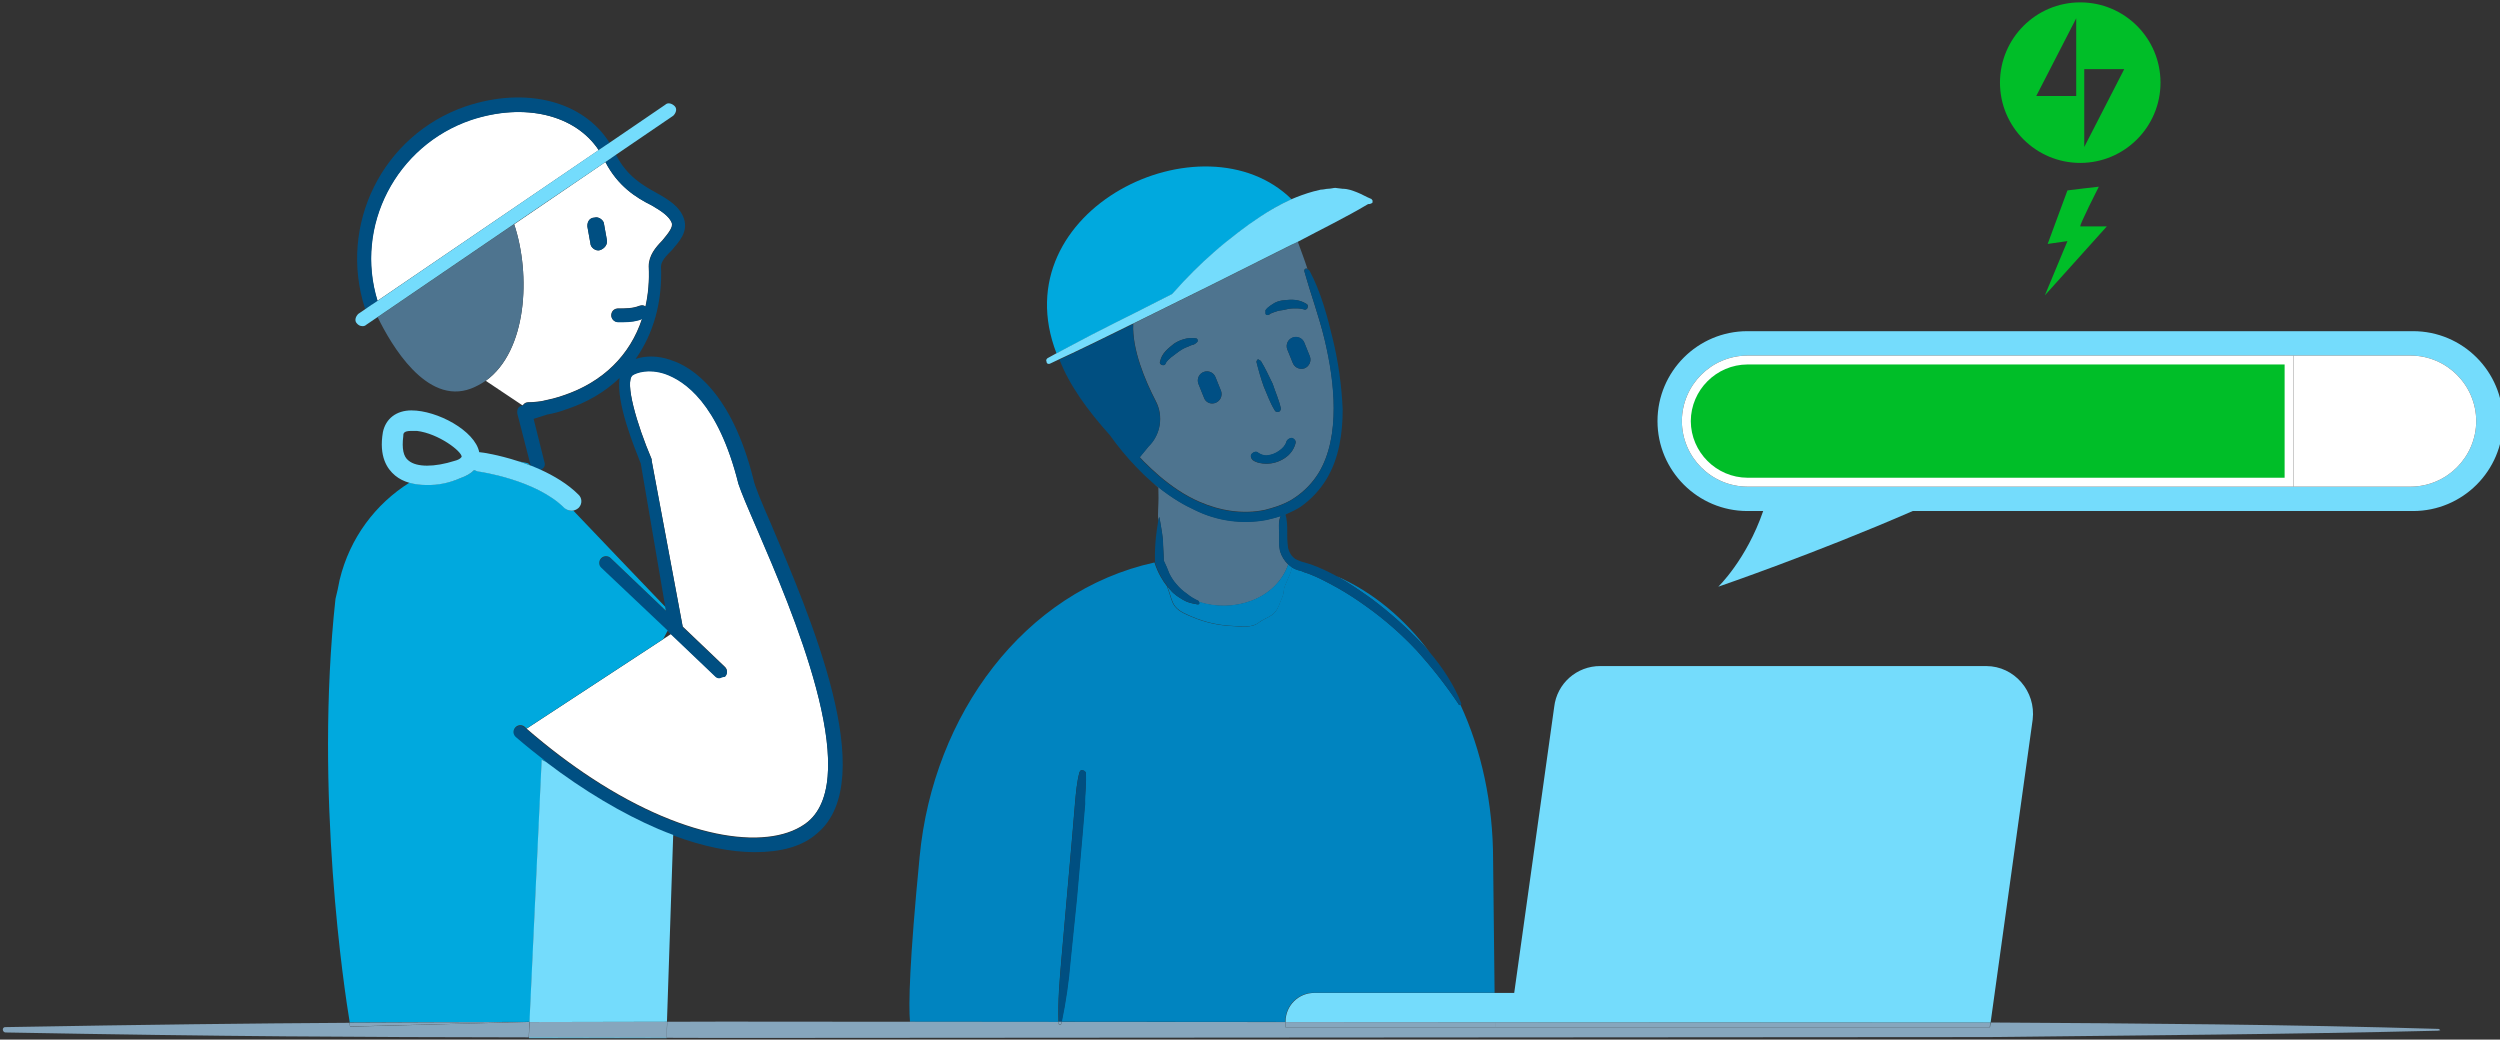 <svg id="youre_almost_there" xmlns="http://www.w3.org/2000/svg" viewBox="0 0 1681.9 699.4"><rect x="0" y="0" width="1681.9" height="699.4" fill="#333333" stroke="none"/><style>.st0{fill:none}.st1{fill:#fff}.st2{fill:#4e748f}.st3{fill:#004f82}.st4{fill:#0084c0}.st5{fill:#004f84}.st6{fill:#00a9de}.st7{fill:#004f81}.st8{fill:#86a6bd}.st9{fill:#74dcfc}.st10{fill:#00be28}</style><title>jetpack-youAreAlmostThere</title><path class="st0" d="M416.7 254.1c-9.7 9.3-21.8 16.5-35.9 21.1-4.2 1.6-8.5 2.7-12.8 3.5l-9.1 2.9 7.3 29.2c.8 2.4-.6 4.2-2.8 5.2 9.3 4.2 18.5 9.6 25.6 16.8 2.5 2.2 2.8 6.1.5 8.6-.2.2-.3.4-.5.5-.9.9-2.1 1.5-3.4 1.7l28.9 30.3 32.9 34.4-16.4-96.7c-4.4-11.1-16.7-40.9-14.3-57.5zM352.9 687.6h3.3v-.1l-3.3.1zM280.3 289.8h-3.7c-5.5 0-5.5 1.8-5.5 3.6-.9 8.2 0 13.7 3.6 16.4 5.5 4.6 17.4 4.6 31.1 0 3.6-.9 4.6-2.7 4.6-2.7.1-3.6-15.5-15.5-30.1-17.3zM864.8 346.1zM449 424.3l-3 5.8 5.4-3.5z"/><path class="st1" d="M316.8 80.6c-50.3 17.1-78.6 71.3-62.9 121.8L402.8 101c-15.7-23.7-49.7-32.2-86-20.4zM355.2 270.6c3 0 5.9-.3 8.8-.7l8-1.8c2.3-.6 4.6-1.3 6.9-2.1 26.7-8.9 45-27.1 53-51.6-2.9 1.5-7.9 2.2-12.8 2.2h-3.6c-2.5-.1-4.5-2.3-4.3-4.8.1-2.4 2-4.2 4.3-4.3 5.5 0 10 0 14.6-1.8 1.8-.6 3.1-.4 4.1.5 1.9-8.4 2.7-17.4 2.2-27 0-7.3 4.6-12.8 9.1-17.4 4.6-5.5 7.3-9.1 6.4-11.9-1.8-4.6-7.3-8.2-13.7-11.9-10.5-5.1-22.6-13-30.9-29l-61.4 41.9c11.4 34.1 8.7 85.3-19.1 105.3l24.7 16.5h.2c.8-1.3 2-2.1 3.5-2.1zM400 146.4c2.7-.9 6.4 1.8 6.4 4.6l1.8 10c.9 3.6-1.8 6.4-4.6 7.3s-6.4-1.8-6.4-4.6l-1.8-10c-.9-3.7.9-7.3 4.6-7.3z"/><path class="st2" d="M860.5 363.8v-5.5c0-3.5-.6-7.7 1.1-11.2-3.2 1.1-6.4 1.9-9.6 2.6-16.4 3-33.3.7-48.2-6.7-3.6-1.7-7.1-3.5-10.6-5.6-4.8-2.9-9.5-6.2-13.9-9.7-1-.8-2.1-1.7-3.1-2.5 1 .9 2 1.9 3.1 2.9 0 2.4.1 4.7.1 7.1 0 4.9-.6 10.4-.2 15.4.3-1.7.6-2.8.8-2.5 0-.1 1.8 9.7 2.4 15.2 0 4.9.6 9.8.6 15.3v-1.2c1.2 2.4 2.4 5.5 3.7 8.6 1.3 2.7 2.9 5.1 4.9 7.3 1.9 2.3 4.2 4.4 6.7 6.1 2.4 2 5.1 3.6 7.9 4.9.2.2.3.4.4.7 22.7 7.4 51.6-1.1 60.1-25.2-2.6-2.5-4.5-5.6-5.5-9-.5-2.5-.7-4.7-.7-7zM864.8 346.1c.3-.1.8-.4 1.4-.8-.5.2-1 .4-1.6.6.2.1.2.1.2.2z"/><path class="st2" d="M891.1 228.2c-3.7-15.3-9.2-29.9-13.4-45.2-.6-1.2 0-2.4 1.2-2.4.3.1.5.2.7.3-1.7-5.4-4.7-13.3-6.5-18.3-1.4.7-2.7 1.4-4 2.1l-53.7 26.9-53 26.2c-.8 17.1 7.8 37.7 15.2 52 5.3 10.1 3.3 22.5-4.9 30.5l-5.9 7.2c1 1 1.9 2.1 2.9 3.1 3.2 3.2 6.6 6.3 10 9.3 8.3 7.1 17.3 13.3 27.2 17.6 14 6.1 29.3 8.6 44 5.5 2.7-.7 5.3-1.4 7.9-2.3 4.6-1.6 9-3.5 12.8-6.3 6.1-4.2 11.3-9.6 15.3-15.9 7.9-12.8 10.4-28.7 10.4-44s-2.5-31-6.2-46.3zm-39.7-19.5c1.8-2.4 4.3-3.7 6.1-4.9 2.1-1.1 4.4-1.7 6.7-1.8 4.9-.6 9.8-.6 14.7 2.4 1.2.6 1.2 1.8.6 3.1-.6.6-1.2 1.2-2.4.6-1.8-.5-3.6-.7-5.5-.6-2.1-.1-4.1.1-6.1.6-1.8.6-4.3.6-6.1 1.2-1.7.5-3.3 1.1-4.9 1.8l-.6.6c-1.2.6-2.4 0-2.4-.6l-.1-2.4zm-4.9 33c.6.6 1.2.6 1.8 1.2 3 4.9 5.5 10.4 7.9 15.3 1.8 5.5 4.3 11 5.5 16.5 0 1.2-.6 2.4-1.8 2.4s-1.8 0-2.4-1.2c-3-4.9-4.9-10.4-7.3-15.9-1.9-5.4-3.5-10.9-4.9-16.5 0-.6.6-1.8 1.2-1.8zm-36.6 8.5c3.2-1.2 6.8.5 7.9 3.7l3.7 9.2c1.1 3.2-.5 6.7-3.7 7.9-.2.1-.4.2-.6.2-3.1 1-6.4-.8-7.3-3.9l-3.7-9.2c-1.2-3.2.5-6.7 3.7-7.9zm-29.4-7.3c1.2-5.5 5.5-8.6 9.2-11.6 2.1-1.4 4.3-2.4 6.7-3.1 2.6-.8 5.3-1 7.9-.6 1.2 0 1.8 1.2 1.2 2.4-.7.8-1.5 1.4-2.4 1.8-1.2 0-3 1.2-4.9 1.8-2 .8-3.8 1.8-5.5 3.1-1.8 1.2-3 2.4-4.9 3.7-1.2 1.2-3 2.4-3.7 4.3-.6 1.2-1.8 1.2-3 .6-.6-.6-1.2-1.2-.6-2.4zm91 55.6c-1.1 4.1-3.8 7.5-7.3 9.8-3.6 2.4-7.9 3.7-12.2 3.7-3.1 0-6.7-.6-9.2-2.4-1.2-1.2-1.8-3-.6-4.3s3-1.8 4.3-.6c1.6 1.1 3.5 1.8 5.5 1.8 3.1-.2 6-1.2 8.5-3.1 2.5-1.8 4.3-3.7 4.9-6.1.6-1.8 3-3 4.3-2.4s2.4 1.7 1.8 3.6zm6.1-50.7c-3.2 1.1-6.7-.5-7.9-3.7L866 235c-1.2-3.2.5-6.8 3.7-7.9s6.8.5 7.9 3.7l3.7 9.2c1.1 3-.5 6.5-3.7 7.8zM864.7 346l.1.1-.1-.1zM258.5 210.4l-4.4 3c9 18.5 32.8 59.4 62.8 48 3.6-1.4 6.9-3.2 9.9-5.3 27.8-20 30.5-71.2 19.1-105.3l-87.4 59.6zM250.2 204.8v.1h.1l2.7-1.8-2.8 1.7z"/><path class="st1" d="M509.6 356.4c-6.4-14.6-11-25.6-12.8-31.1-13.7-54.8-36.5-69.4-49.3-74-11-3.6-19.2-.9-21.9.9-5.5 4.6 2.7 32.9 12.8 56.6v.9l20.9 111.8 28.4 27.1c1.8 1.7 1.8 4.5.2 6.2l-.2.2c-1.8 0-2.8.9-3.6.9-1 .1-2-.2-2.7-.9l-29.9-28.5-5.3 3.5-91.9 60.2c14.9 12.9 29.5 23.9 43.7 33.2 65.9 43.2 121.6 48.8 145.5 29.4 37.3-31.1-11.1-143.4-33.9-196.4z"/><path class="st3" d="M402.8 101l4.3-2.9 3-2c-17.6-28-56.1-38.2-96.9-24.5-55.7 19.2-85.9 79.5-67.6 136.1l1.5-.4 3.2-2.2v-.1l2.8-1.7 1-.7C238.4 152.1 266.6 97.9 317 80.8c36.1-12 70.1-3.5 85.8 20.2zM518.8 352.7c-6.4-14.6-11-25.6-11.9-30.1-14.6-58.5-41.1-75.8-55.7-80.4-8.9-3.2-17.4-2.8-23.6-.7 12-16.9 18.1-38.3 17.1-62.2 0-3.7 3.7-7.4 7.3-11 4.6-5.5 11-11.9 8.2-21-2.7-8.2-10.1-12.8-18.3-17.4-9.7-5.3-20.2-11.5-27.5-25.8l-3 2.1-4.1 2.8c8.3 16.1 20.5 23.9 31.1 29.2 6.4 3.7 11.9 7.3 13.7 11.9.9 2.7-1.8 6.4-6.4 11.9-4.6 4.6-9.1 10-9.1 17.4.4 9.6-.4 18.6-2.2 27-1-.9-2.4-1.1-4.1-.5-4.6 1.8-9.1 1.8-14.6 1.8-2.4.1-4.2 2-4.3 4.3-.1 2.5 1.8 4.7 4.3 4.8h3.6c5 0 9.9-.7 12.8-2.2-8 24.4-26.3 42.6-53 51.6-2.4.8-4.7 1.5-6.9 2.1l-8 1.8c-2.9.5-5.8.7-8.8.7-1.5.1-2.8.9-3.6 2h-.2c-2.9.7-3.8 2-3.6 5.3l9.1 35.4c2.1.8 4.3 1.7 6.4 2.7 2.3-1 3.6-2.7 2.8-5.2l-7.3-29.2 9.1-2.9c4.4-.8 8.7-1.9 12.8-3.5 14.1-4.6 26.2-11.8 35.9-21.1-2.4 16.7 9.9 46.4 14.3 57.6l16.5 96.6.5 2.7-37-35.3-.2-.2c-1.8-1.7-4.7-1.6-6.4.2-1.7 1.8-1.6 4.7.2 6.4l44.4 42.3 2.4 2.3 29.9 28.5c.7.7 1.7 1 2.7.9.9 0 1.8-.9 3.6-.9l.2-.2c1.7-1.8 1.6-4.6-.2-6.2l-28.4-27.1-20.9-111.8v-.9c-10.1-23.7-18.3-52.1-12.8-56.6 2.7-1.8 10.9-4.6 21.9-.9 12.8 4.6 35.6 19.2 49.3 74 1.8 5.5 6.4 16.4 12.8 31.1 22.8 53 71.2 165.3 33.8 196.4-23.9 19.4-79.6 13.8-145.5-29.4-14.2-9.3-28.8-20.3-43.7-33.2-.5-.5-1.1-.9-1.6-1.4-2-1.4-4.7-1-6.2.9-1.6 2-1.2 4.8.7 6.4 6.7 5.8 13.5 11.2 20.2 16.4 25.8 19.7 51.5 34.9 75.7 45.2 3.4 1.4 6.8 2.8 10.1 4 19.8 7.4 38.4 11.2 54.7 11.2 17.4 0 32-3.7 42.1-12.8 42.9-36.1-5.6-147.5-31.1-207.8z"/><path class="st3" d="M400 146.4c-3.7 0-5.5 3.6-4.6 7.3l1.8 10c0 2.7 3.6 5.5 6.4 4.6s5.5-3.7 4.6-7.3l-1.8-10c0-2.8-3.7-5.5-6.4-4.6z"/><path class="st4" d="M714 645.9l3.7-42.1 3.7-42.1 1.8-21.4c.6-6.7 1.2-14 3-20.8.6-1.2 1.2-1.8 2.4-1.2.6 0 1.2.6 1.8 1.2.6 7.3-.6 14-.6 21.4l-1.8 21.4-3.7 42.1-4.3 42.1c-1.1 13.8-3.1 27.4-5.9 40.9l150.6.1v-.1-.5c.1-10.7 8.9-19.2 19.5-19h121.3l-1-89.2c0-38.5-7.9-74.1-21.9-104.4h-.1c-.6 0-1.2 0-1.2-.6-8.5-12.7-17.9-24.7-28.1-36-10.4-11.1-21.8-21.1-34.2-29.9-6.1-4.4-12.4-8.5-18.9-12.2-6.7-3.7-13.4-7.3-20.1-9.8-1.7-.5-3.3-1.1-4.9-1.8-2.2-.4-4.2-1.3-6.1-2.4 0 3.9-5.4 12.2-5.5 16.1-.1 3.1-1.2 4.4-2.2 7.2-1.3 3.5-2.7 6.8-5.6 8.8s-6.2 3.1-9.1 5.3c-4.8 3.7-11.9 2.4-17.5 2.2-9.2-.4-18.3-2.4-26.8-6-3.9-1.6-8.9-3.5-11.8-7.1-2.2-2.7-3-6.8-4.2-10.2-.4-1.2-.9-2.4-1.3-3.6-1.5-1.9-2.8-3.9-4-6-1.8-3.1-3.2-6.4-4.3-9.8v-.1c-87.7 19.3-148.9 102.3-158 197.9-6.9 70.9-7.5 99.8-6.5 111.1l99.9.1c-.5-13.9.7-27.7 1.9-41.6zM957.6 434l4.2 4.8c-17-22.8-38.2-40.5-62.6-51.2 8.2 4.5 15.9 9.8 23.6 15.3 12.5 9.4 24.1 19.8 34.8 31.1z"/><path class="st4" d="M866.7 379.6c-8.5 24.1-37.4 32.7-60.1 25.2.2.4.2.8.2 1.2 0 .6-.6.6-1.2.6-3.7-.6-6.7-1.2-9.8-3.1s-6.1-3.7-8.5-6.7c-.8-.8-1.5-1.7-2.1-2.6.4 1.2.8 2.4 1.3 3.6 1.2 3.4 2 7.5 4.2 10.2 2.9 3.6 7.9 5.4 11.8 7.1 8.5 3.6 17.6 5.6 26.8 6 5.6.2 12.7 1.5 17.5-2.2 2.8-2.2 6.2-3.2 9.1-5.3s4.3-5.3 5.6-8.8c1-2.8 2.1-4.2 2.2-7.2.1-3.9 5.5-12.2 5.5-16.1-1-.6-1.8-1.2-2.5-1.9z"/><path class="st5" d="M817.8 253.9c-1.2-3.2-4.7-4.8-7.9-3.7-3.2 1.1-4.8 4.7-3.7 7.9l3.7 9.2c1 3.1 4.2 4.8 7.3 3.9.2-.1.4-.1.6-.2 3.1-1.3 4.7-4.7 3.7-7.9l-3.7-9.2zM869.7 227c-3.2 1.2-4.8 4.7-3.7 7.9l3.7 9.2c1.2 3.1 4.7 4.8 7.9 3.7 3.1-1.3 4.7-4.7 3.7-7.9l-3.7-9.2c-1.1-3.2-4.7-4.9-7.9-3.7z"/><path class="st6" d="M404.4 375.6c1.7-1.8 4.6-1.9 6.4-.2l.2.2 37 35.3-.5-2.7-32.9-34.4-28.9-30.3c-.4.1-.8.1-1.2.1-1.7 0-3.3-.7-4.6-1.8-19.2-19.2-57.5-24.7-58.4-24.7-.9-.2-1.7-.5-2.4-1-2 2.1-5 4.1-9.4 5.5-7.2 3.2-15 4.7-22.8 4.6-4.1 0-7.9-.5-11.4-1.5-22.8 14.3-40.2 37.2-47 65.4-.9 4.6-1.8 9.1-2.8 12.8-14.3 131.2 6.2 264.8 9.6 285 38.1-.2 75.7-.3 117.8-.4l3.3-.1 8.2-176.4 2.8 1.4c-6.7-5.2-13.5-10.6-20.2-16.4-2-1.6-2.3-4.4-.7-6.4 1.5-1.9 4.2-2.3 6.2-.9.5.5 1.1.9 1.6 1.4l91.9-60.2 3-5.7-44.6-42.2c-1.9-1.7-1.9-4.6-.2-6.4zM355.3 311.7c-2.2-.5-4.4-1-6.6-1.4 2.6.8 5.2 1.8 8 2.8l-1.4-1.4zM710.8 237.8c.2-.1.3-.2.5-.2 2.1-1.1 4.2-2.3 6.3-3.4.6-.3 1.2-.7 1.9-1 10.2-5.4 20.4-10.7 30.7-15.9l8.4-4.2 4.8-2.4 25.2-12.8.6-.6c4.4-5 9-9.9 13.7-14.6 4.4-4.4 9-8.7 13.7-12.8 5.3-4.6 10.8-9.1 16.4-13.4 4.8-3.6 9.7-7.1 14.7-10.5 6.6-4.4 13.4-8.4 20.7-11.6l.6-.3c-59.3-58.4-195.7 6.7-158.2 103.7z"/><path class="st7" d="M961.8 438.8c-1.4-1.6-2.7-3.2-4.2-4.8-10.7-11.3-22.3-21.8-34.8-31.1-7.7-5.5-15.4-10.8-23.6-15.3-5.5-3-11.2-5.7-17.3-7.9-1.8-.6-4.3-1.2-6.1-1.8-1.5-.5-2.9-1.1-4.3-1.8-2.5-1.7-4.2-4.4-4.9-7.3-.5-3.6-.7-7.3-.6-11 0-3.7 0-7.9-1.2-11.6l-.1-.1.1.1c0-.1 0-.1-.1-.1.5-.2 1-.4 1.6-.6 3-1.3 6-2.8 8.9-4.7 6.9-4.9 12.7-11.1 17.1-18.3 8.6-14 11-31.1 11-47-.7-16.1-2.9-32-6.7-47.6-3.7-15.3-7.9-31.2-15.3-45.2v-.1c-.5-.9-.9-1.2-1.7-1.5-.2-.1-.5-.2-.7-.3-1.2 0-1.8 1.2-1.2 2.4 4.3 15.3 9.8 29.9 13.4 45.2 3.6 15.3 6.1 31.1 6.1 46.4s-2.4 31.2-10.4 44c-3.9 6.3-9.1 11.7-15.3 15.9-3.9 2.7-8.3 4.7-12.8 6.3-2.6.9-5.3 1.6-7.9 2.3-14.7 3.1-30 .6-44-5.5-9.9-4.3-18.9-10.5-27.2-17.6-3.5-3-6.8-6.1-10-9.3-1-1-1.9-2.1-2.9-3.1l5.9-7.2c8.2-8 10.2-20.4 4.9-30.5-7.4-14.3-16-34.9-15.2-52l-1.3.6c-2.5 1.2-5 2.5-7.5 3.7-10.7 5.3-21.3 10.4-31.9 15.5-.8.4-1.6.8-2.4 1.1-2.1 1-4.3 2-6.4 3 6.7 17.4 19.3 34.6 33.9 50.8 5.4 7.6 11.4 14.9 18 21.7 3 3.1 6.1 6.2 9.5 9.1l.5.5.3.3c.4.3.8.7 1.2 1 1 .9 2.1 1.7 3.1 2.5 4.4 3.5 9.1 6.8 13.9 9.7 3.4 2.1 7 3.9 10.6 5.6 14.9 7.4 31.9 9.8 48.2 6.7 3.2-.7 6.4-1.6 9.6-2.6-1.6 3.6-1.1 7.7-1.1 11.2v5.5c-.1 2.3.1 4.5.6 6.7 1 3.5 3 6.6 5.5 9 .7.7 1.5 1.4 2.4 2 1.9 1.2 3.9 2 6.1 2.4 1.6.7 3.2 1.3 4.9 1.8 6.7 2.4 13.4 6.1 20.1 9.8 6.5 3.7 12.9 7.8 18.9 12.2 12.4 8.8 23.8 18.8 34.2 29.9 10.2 11.3 19.6 23.3 28.1 36 0 .6.6.6 1.2.6h.1c.5-.1.5-.6.5-1.2-5.1-12.8-12.6-24.1-21.3-34.4zM730.5 519.5c-.6-.6-1.2-1.2-1.8-1.2-1.2-.6-1.8 0-2.4 1.2-1.8 6.8-2.4 14-3 20.8l-1.8 21.4-3.7 42.1-3.7 42.1c-1.2 13.8-2.4 27.7-1.8 41.5h2.1c2.8-13.5 4.8-27.2 5.9-40.9l4.3-42.1 3.7-42.1 1.8-21.4c-.2-7.4 1-14 .4-21.4z"/><path class="st7" d="M857.5 275.9c.6 1.2 1.2 1.2 2.4 1.2s1.8-1.2 1.8-2.4c-1.2-5.5-3.7-11-5.5-16.5-2.4-4.9-4.9-10.4-7.9-15.3-.6-.6-1.2-.6-1.8-1.2-.6 0-1.2 1.2-1.2 1.8 1.3 5.6 3 11.1 4.9 16.5 2.4 5.5 4.2 11 7.3 15.9zM852 311.9c4.3 0 8.6-1.3 12.2-3.7 3.6-2.2 6.2-5.7 7.3-9.8.6-1.8-.6-3.1-1.8-3.7s-3.7.6-4.3 2.4c-.6 2.4-2.4 4.3-4.9 6.1-2.5 1.8-5.5 2.9-8.5 3.1-2 0-3.9-.7-5.5-1.8-1.2-1.2-3-.6-4.3.6s-.6 3.1.6 4.3c2.5 1.9 6.1 2.5 9.2 2.5zM853.8 211.7l.6-.6c1.6-.7 3.2-1.3 4.9-1.8 1.8-.6 4.3-.6 6.1-1.2 2-.5 4.1-.7 6.1-.6 1.9-.1 3.7.1 5.5.6 1.2.6 1.8 0 2.4-.6.6-1.2.6-2.4-.6-3.1-4.9-3.1-9.8-3.1-14.7-2.4-2.3.1-4.6.7-6.7 1.8-1.8 1.2-4.3 2.4-6.1 4.9v2.4c.1.6 1.3 1.3 2.5.6zM784.2 244.7c.6-1.8 2.4-3.1 3.7-4.3 1.8-1.2 3.1-2.4 4.9-3.7 1.7-1.2 3.5-2.3 5.5-3.1 1.8-.6 3.7-1.8 4.9-1.8.9-.5 1.7-1.1 2.4-1.8.6-1.2 0-2.4-1.2-2.4-2.7-.4-5.4-.2-7.9.6-2.4.6-4.7 1.7-6.7 3.1-3.7 3.1-7.9 6.1-9.2 11.6-.6 1.2 0 1.8.6 2.4 1.2.6 2.4.6 3-.6zM851.4 208.7zM806.2 404.1c-2.9-1.3-5.5-2.9-7.9-4.9-2.5-1.7-4.8-3.8-6.7-6.1-2-2.2-3.6-4.7-4.9-7.3-1.2-3.1-2.4-6.1-3.7-8.6v1.2c0-5.5-.6-10.4-.6-15.3-.6-5.5-2.4-15.3-2.4-15.2-.2-.2-.5.8-.8 2.5-.6 3.1-1.2 8.3-1.6 11.5-.5 5.1-.7 10.2-.6 15.3V378.4c1.1 3.4 2.5 6.7 4.3 9.8 1.1 2.1 2.5 4.1 4 6 .7.9 1.4 1.7 2.1 2.6 2.4 3.1 5.5 4.9 8.5 6.7s6.1 2.4 9.8 3.1c.6 0 1.2 0 1.2-.6 0-.4 0-.8-.2-1.2-.2-.2-.3-.5-.5-.7z"/><path class="st8" d="M352.9 687.6l-117.4 3.1s-.2-.9-.4-2.6c-67 .4-135.3 1.2-231.3 2.9h-.5c-.9.1-1.5.9-1.4 1.8.1 1 .9 1.8 1.8 1.8 151.8 2.8 234.3 3.1 352 3.3l.5-10.4c-1.1.1-2.2.1-3.3.1z"/><path class="st8" d="M352.9 687.6c-42.1.1-79.7.2-117.8.4.3 1.7.4 2.6.4 2.6l117.4-3zM356.3 687.6l-.5 10.4c28.4.1 58.7.1 92.6.2l.4-10.8c-33.9.1-64.2.1-92.5.2zM1640.4 692.2c-100.4-3-200.8-3.7-301.2-4.3l-.4 3.2h-474v-3.5l-150.6-.1c-.1.4-.2.8-.2 1.2 0 .6-.6.6-1.2.6s-.6-.6-.6-1.2v-.6l-99.9-.1-126-.1c-13 0-25.4.1-37.4.1l-.4 10.8c12.1 0 24.7.1 37.8.1l851.9-.6c100.8-1.2 201.5-1.8 302.3-4.3.3-.3.9-.3 1.2 0-.2-.7-.7-1.2-1.3-1.2z"/><path class="st8" d="M712.2 688c0 .6 0 1.2.6 1.2s1.2 0 1.2-.6c.1-.4.2-.8.2-1.2h-2.1c.1.2.1.4.1.6zM1005.8 687.7v3.4h332.8l.4-3.2h-1l-332.2-.2z"/><path class="st8" d="M864.8 687.6v3.5h141.1l-.1-3.4z"/><g><path class="st9" d="M355.8 698.4h92.7v-.3c-33.9-.1-64.3-.1-92.6-.2l-.1.5zM367.2 512.5l-2.8-1.4-8.2 176.4v.1c28.3-.1 58.7-.1 92.5-.2l4.2-125.7c-3.3-1.2-6.7-2.6-10.1-4-24-10.3-49.8-25.5-75.6-45.2zM384.5 343.6c.4 0 .8-.1 1.2-.1 1.2-.3 2.4-.8 3.4-1.7.2-.2.4-.3.5-.5 2.2-2.5 2-6.4-.5-8.6-7.1-7.1-16.4-12.6-25.6-16.8-2.1-1-4.3-1.8-6.4-2.7-.1 0-.2-.1-.4-.1-2.7-1-5.4-2-8-2.8-13.5-4.4-24.5-6-25.4-6-.3-.1-.6-.1-.9-.1-2.9-14.5-28.3-28.1-45.6-28.1-10.1 0-17.3 5.5-19.2 14.6-2.8 16.4 2.8 24.7 8.2 29.2 2.8 2.3 6 3.9 9.6 4.9 3.5 1 7.4 1.5 11.4 1.5 7.9.2 15.6-1.4 22.8-4.6 4.4-1.5 7.4-3.4 9.4-5.5.7.4 1.6.7 2.4 1 .9 0 39.3 5.5 58.4 24.7 1.3 1 3 1.7 4.7 1.7zm-109.6-33.7c-3.6-2.7-4.6-8.2-3.6-16.4 0-1.8 0-3.6 5.5-3.6h3.7c14.6 1.8 30.1 13.7 30.1 17.4 0 0-.9 1.8-4.6 2.7-13.8 4.4-25.7 4.4-31.1-.1zM447.5 70.5L410.1 96l-3 2-4.3 2.9L254 202.4l-1 .7-2.7 1.8h-.1l-3.2 2.2-6 4.1c-1.8 1.8-2.7 4.6-.9 6.4.9 1.1 2.2 1.8 3.6 1.8 1 .1 2-.2 2.7-.9l7.5-5.1 4.4-3 87.4-59.6 61.6-41.8 4.1-2.8 3-2.1L453 77.8c1.8-1.8 2.7-4.6.9-6.4s-4.6-2.7-6.4-.9zM873.2 162.6c15.8-8.4 32.1-16.3 47.2-25.3h.6c.6 0 2.4-.6 2.4-1.2v-1.2c-.6-.6-.6-1.2-1.2-1.2-3-1.2-6.1-3.1-9.2-4.3s-6.1-2.4-9.8-2.4l-4.9-.6c-1.2 0-3 .6-4.9.6-1.2 0-3 .6-4.9.6l-4.9 1.2c-5.1 1.4-10 3.2-14.7 5.2l-.6.3c-7.3 3.3-14.1 7.2-20.7 11.6-5 3.3-9.9 6.8-14.7 10.5-5.6 4.3-11.1 8.7-16.4 13.4-4.7 4.1-9.3 8.4-13.7 12.8-4.7 4.7-9.3 9.6-13.7 14.6l-.6.6-25.2 12.8-4.8 2.4-8.4 4.2c-10.4 5.2-20.6 10.5-30.7 15.9-.6.3-1.2.7-1.9 1-2.1 1.1-4.2 2.3-6.3 3.4-.2.1-.3.2-.5.2l-6 3.3c-.6.6-1.2 1.2-.6 2.4 0 1.2 1.2 1.8 2.4 1.2 2.1-1 4.1-1.9 6.1-2.9 2.1-1 4.3-2 6.4-3 .8-.4 1.6-.8 2.4-1.1 10.7-5.1 21.2-10.2 31.9-15.5 2.5-1.2 5-2.5 7.5-3.7l1.3-.6 53-26.2 53.7-26.9c1.7-.7 3-1.4 4.4-2.1zM1336.2 448.1h-259.5c-15.9-.1-29.3 11.7-31.1 27.5L1018.7 668H884.4c-10.7-.1-19.4 8.4-19.5 19v.6l141 .1 332.3.2h1l28.3-203.8c2.3-18.9-12.3-36-31.3-36zM1623.4 222.8h-447.8c-33.4 0-60.5 27.1-60.5 60.5s27.1 60.5 60.5 60.5h10.6c-11.3 32.8-30.2 50.9-30.2 50.9s65.4-22.4 130.8-50.9h336.6c33.4 0 60.5-27.1 60.5-60.5s-27.1-60.5-60.5-60.5zm-1.6 104.6h-446.2c-24.3-.1-44-19.8-44.1-44.1.1-24.3 19.8-44 44.1-44.1H1543v88.2-88.2h78.8c24.3.1 44 19.8 44.1 44.1-.1 24.3-19.8 44-44.1 44.1z"/></g><g><path class="st10" d="M1175.6 324.4c-22.6-.1-41-18.5-41.1-41.1.1-22.6 18.5-41 41.1-41.1H1540v82.2h-364.4z"/><path class="st1" d="M1537 245.2v76.2h-361.4c-20.9-.1-38-17.2-38.1-38.1.1-20.9 17.2-38 38.1-38.1H1537m6-6h-367.4c-24.3.1-44 19.8-44.1 44.1.1 24.3 19.8 44 44.1 44.1H1543v-88.2z"/></g><path class="st1" d="M1621.8 239.2H1543v88.2h78.8c24.3-.1 44-19.8 44.1-44.1-.1-24.3-19.8-44-44.1-44.1z"/><g><path class="st10" d="M1399.5 1.6c-29.8 0-54 24.2-54 54s24.2 54 54 54 54-24.2 54-54c0-29.9-24.2-54-54-54zm-2.7 63h-26.9l26.9-52.3v52.3zm5.4 34.3V46.5h26.9l-26.9 52.4z"/></g><path class="st10" d="M1390.9 128.1c1.6-.3 21.1-2.5 21.1-2.5s-13.6 26.7-12.4 26.7h17.8l-41.7 46.4 15.2-36.5-13.3 1.9 13.3-36z"/></svg>